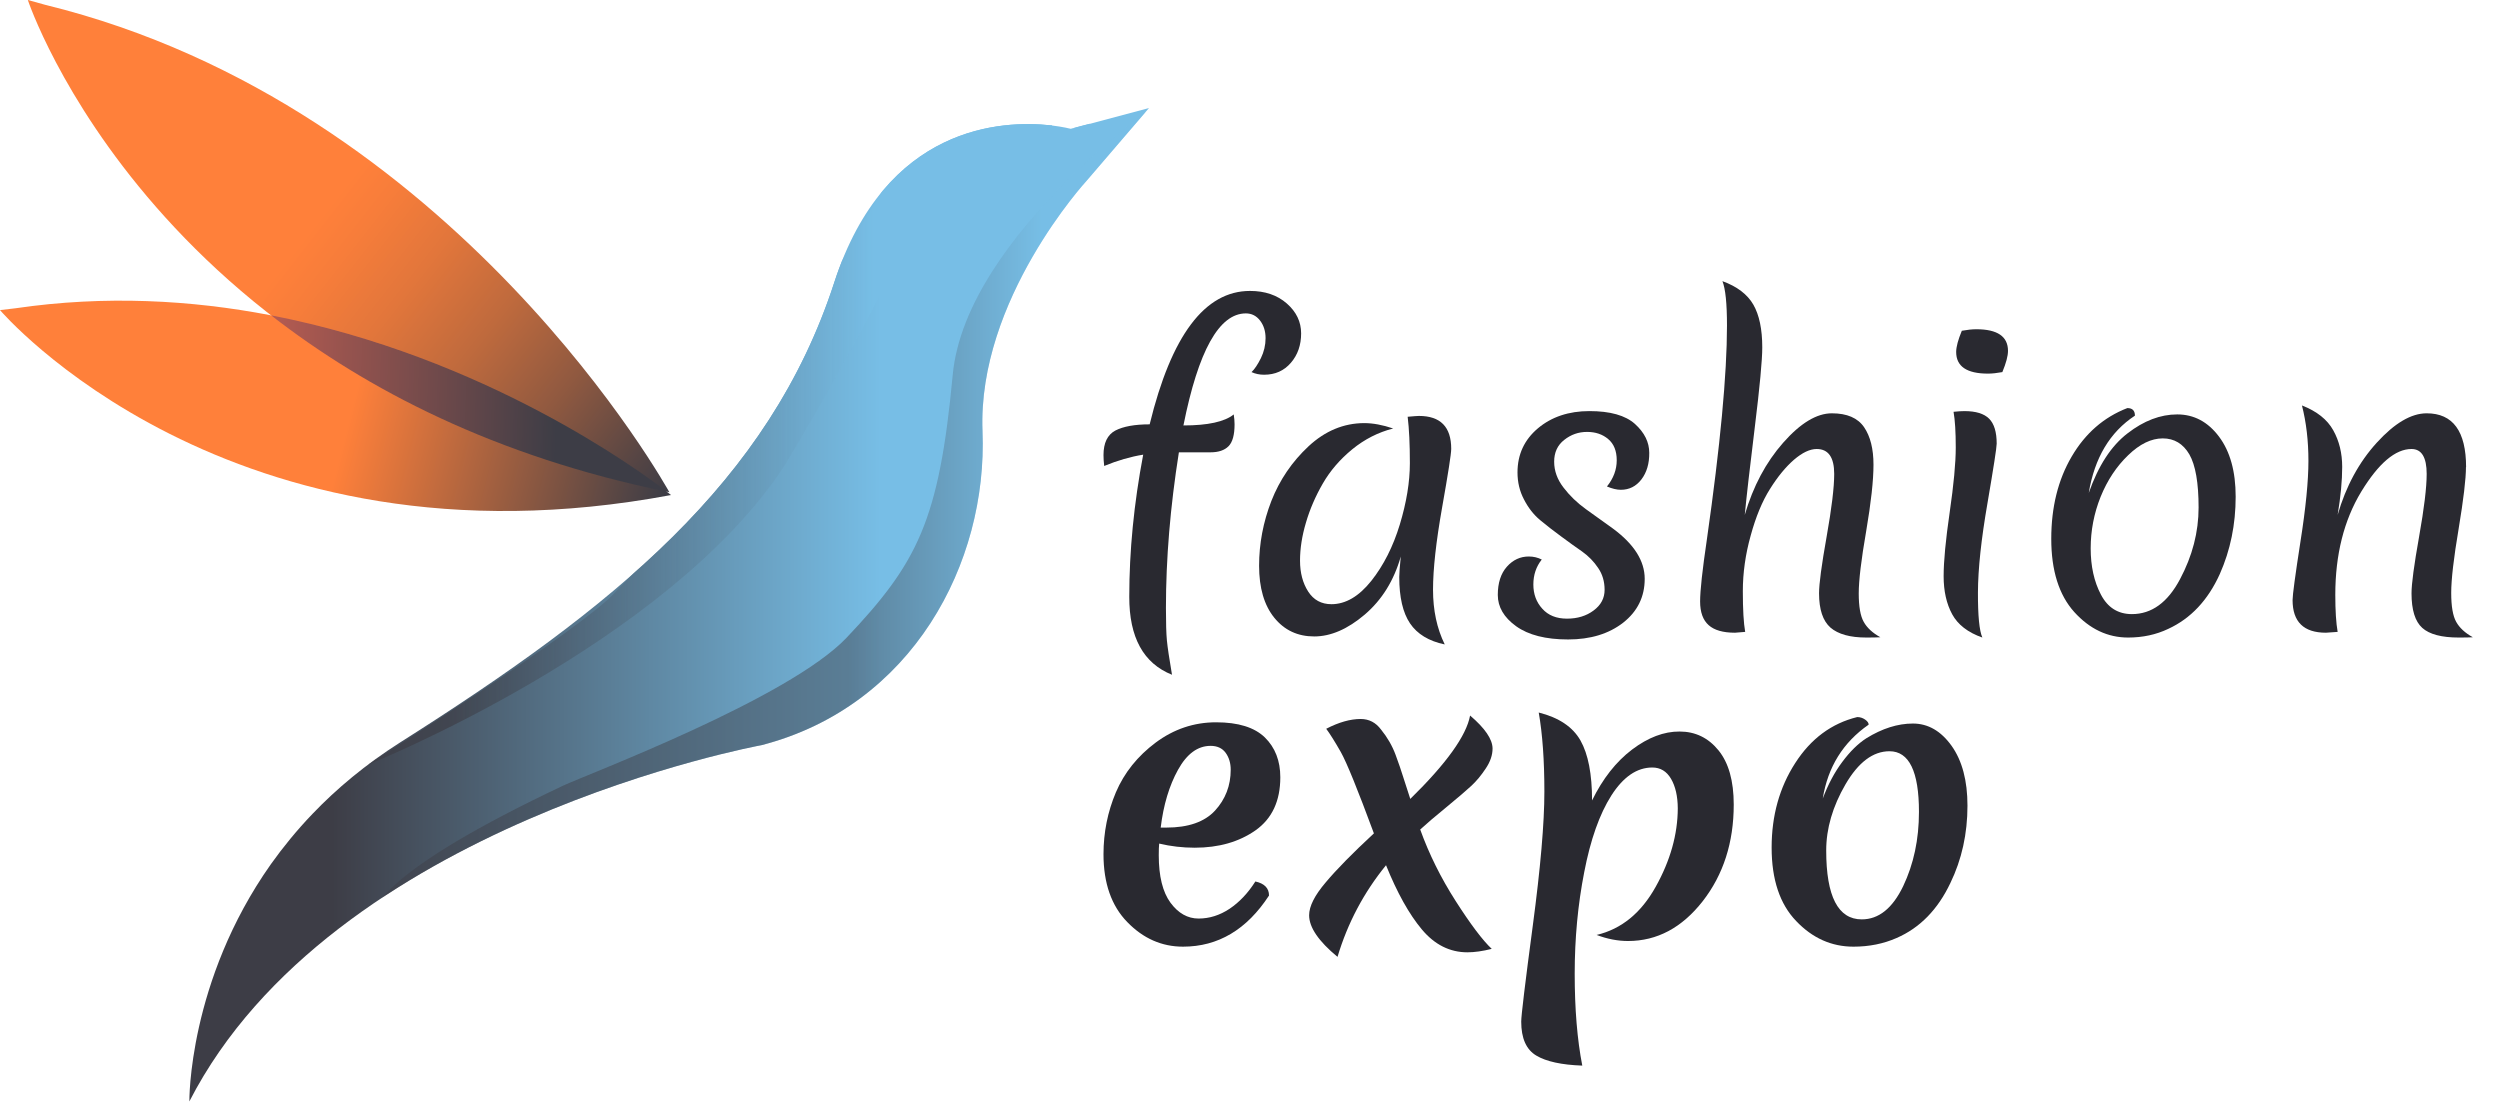 <svg version="1.2" xmlns="http://www.w3.org/2000/svg" viewBox="0 0 1814 808" width="1814" height="808"><defs><linearGradient id="P" gradientUnits="userSpaceOnUse"/><linearGradient id="g1" x2="1" href="#P" gradientTransform="matrix(696.29,0,0,720.82,137.41,438.8)"><stop offset=".15" stop-color="#3d3d46"/><stop offset=".72" stop-color="#77bee6"/></linearGradient><clipPath clipPathUnits="userSpaceOnUse" id="cp1"><path d="m137.41 799.21c0 0-1.01-87.04 59.22-172.17 8.68-12.27 18.63-24.5 30.04-36.42 17.53-18.31 38.49-35.91 63.58-51.81 154.73-98.12 267.95-188.7 315.12-333.99 37.15-114.43 122.3-117.67 156.79-113.88 9.3 1.02 71.53-12.54 71.53-12.54l-45.29 52.83c0 0-79.25 86.16-75.48 181.77 3.77 95.61-50.95 199.39-160.39 227.7 0 0-311.58 56.84-415.13 258.51z"/></clipPath><linearGradient id="g2" x2="1" href="#P" gradientTransform="matrix(524.57,0,0,471.525,267.04,319.08)"><stop offset=".11" stop-color="#3d3d46" stop-opacity=".7"/><stop offset=".7" stop-color="#77bee6" stop-opacity="1"/></linearGradient><clipPath clipPathUnits="userSpaceOnUse" id="cp2"><path d="m137.41 799.21c0 0-1.01-87.04 59.22-172.17 8.68-12.27 18.63-24.5 30.04-36.42 17.53-18.31 38.49-35.91 63.58-51.81 154.73-98.12 267.95-188.7 315.12-333.99 37.15-114.43 122.3-117.67 156.79-113.88 9.3 1.02 14.92 2.55 14.92 2.55l56.61-15.1-45.29 52.83c0 0-79.25 86.16-75.48 181.77 3.77 95.61-50.95 199.39-160.39 227.7 0 0-311.58 56.84-415.13 258.51z"/></clipPath><linearGradient id="g3" x2="1" href="#P" gradientTransform="matrix(612.31,0,0,627.918,267.69,381.71)"><stop offset=".57" stop-color="#3d3d46"/><stop offset=".8" stop-color="#77bee6"/></linearGradient><linearGradient id="g4" x2="1" href="#P" gradientTransform="matrix(462.114,361.531,-81.82,104.583,17.095,4.028)"><stop offset=".45" stop-color="#ff803a"/><stop offset=".5" stop-color="#f77d3a"/><stop offset=".59" stop-color="#e2763b"/><stop offset=".7" stop-color="#bf6a3d"/><stop offset=".82" stop-color="#905940"/><stop offset=".95" stop-color="#534444"/><stop offset="1" stop-color="#3d3d46"/></linearGradient><linearGradient id="g5" x2="1" href="#P" gradientTransform="matrix(476.51,122.689,-27.802,107.982,6.085,237.646)"><stop offset=".52" stop-color="#ff803a"/><stop offset="1" stop-color="#3d3d46"/></linearGradient><linearGradient id="g6" x2="1" href="#P" gradientTransform="matrix(291.331,10.224,-4.134,117.79,194.664,287.741)"><stop stop-color="#b65b51"/><stop offset=".72" stop-color="#3d3d46"/></linearGradient></defs><style>.a{fill:url(#g1)}.b{fill:url(#g2)}.c{opacity:.47;fill:url(#g3)}.d{fill:url(#g4)}.e{fill:url(#g5)}.f{fill:url(#g6)}.g{fill:#292930}</style><path class="a" d="m137.4 799.2c0 0-1-87 59.2-172.2 8.7-12.2 18.7-24.5 30.1-36.4 17.5-18.3 38.5-35.9 63.5-51.8 154.8-98.1 268-188.7 315.2-334 37.1-114.4 122.3-117.6 156.8-113.9 9.3 1.1 14.9 2.6 14.9 2.6l56.6-15.1-45.3 52.8c0 0-79.3 86.2-75.5 181.8 3.8 95.6-50.9 199.4-160.4 227.7 0 0-311.6 56.8-415.1 258.5z"/><g clip-path="url(#cp1)"><path class="b" d="m791.6 91.6c0 0-28.1 4.6-28.1 1.1 0.1-21.1-89.8-7.1-123.7 46.6-38.3 60.8-53.9 104.5-80.1 157-30 60.2-90 107.4-113.4 133.5-23.3 26.2-179.2 125-179.2 125 0 0 217.4-87 302.3-217.2 0 0 61.4-101.7 87.8-163 26.4-61.3 133.7-84.8 133.7-84.8"/></g><g clip-path="url(#cp2)"><path class="c" d="m849.3 67.8c0 0-148.4 101.6-158 204.2-9.9 105.7-25.4 136.2-76.9 190.6-42 44.4-188.5 99.3-206.1 107.6-253.7 119.8-95.9 134.4-49.1 121.7 12.8-3.5 282.1-68.5 282.1-68.5l188.4-221.7 50.3-191.5-30.6-142.4z"/></g><path class="d" d="m20.2 0c0 0 93.2 281.7 465.5 357.2 0 0-154.1-280.5-452.9-353.7z"/><path class="e" d="m0 225c0 0 165.5 194.5 486.9 134.2 0 0-213.8-173.9-475.8-135.5 0 0-11.1 1.3-11.1 1.3z"/><path class="f" d="m483.9 356.8c-19.3-14.9-132.4-98.1-287.2-128 68.9 53.6 162.3 102.4 287.3 128z"/><path class="g" d="m895.8 307.9q0 11.5-4.4 15.9-4.4 4.4-13 4.4h-23q-9.4 59.4-9.4 113 0 16.2 0.7 23.5 0.7 7.3 3.7 24.9-31.1-12.4-31-56.6 0-49.8 10.1-103.1-13.7 2.2-28.3 8.2-0.5-4.4-0.5-7.9 0-13.2 8.6-17.8 8.7-4.5 24.9-4.5 23.6-96.8 72.8-96.8 16.3 0 26.7 9.1 10.4 9.1 10.4 21.7 0 12.7-7.4 21.3-7.4 8.7-19.5 8.7-4.9 0-9.1-1.9 3.3-3.1 6.8-10.1 3.4-7 3.4-14.5 0-7.6-4-12.8-4-5.2-10.3-5.2-29.1 0-45.3 81.3 26.6 0 36.5-8 0.6 3.9 0.6 7.2z"/><path class="g" d="m959.8 350.9q-8 13.9-12.2 28.3-4.3 14.4-4.3 27.6 0 13.2 5.9 22.4 5.9 9.2 16.9 9.2 15.4 0 28.9-16.9 13.4-16.9 20.7-40.9 7.3-24.1 7.3-44.6 0-20.4-1.6-33.6 6.6-0.6 8.2-0.6 23.4 0 23.4 23.9 0 5.3-6.6 42.5-6.6 37.3-6.6 59.7 0 22.4 8.5 39.7-17.3-3.6-25.2-15.3-7.8-11.6-7.8-33.6 0-3.9 1.1-14.9-7.4 26.1-26.1 42.1-18.7 15.9-36.7 15.9-18 0-29-13.6-11-13.6-11-37.7 0-24 8.9-47 9-22.9 27-39.7 18-16.7 40.3-16.8 9.6 0 21.1 3.9-16.2 4.1-29.7 15.1-13.4 11-21.4 24.9z"/><path class="g" d="m1151.5 313.4q-9.2 0-16.5 5.8-7.3 5.7-7.3 15.8 0 10 6.8 18.8 6.7 8.8 16.3 15.7 9.6 6.8 19.5 14 23.1 17 23.1 36.5 0 19.5-15.6 31.8-15.7 12.2-40 12.2-24.3 0-37.7-9.6-13.3-9.6-13.3-22.7 0-13.1 6.6-20.5 6.6-7.4 15.9-7.4 5 0 9.4 2.2-6.1 7.7-6.1 18.1 0 10.5 6.5 17.6 6.4 7.2 17.9 7.2 11.4 0 19.3-5.9 8-5.9 8-15 0-9.1-4.7-15.9-4.6-6.9-11.6-11.9-7.1-4.9-15.3-11-8.2-6-15.3-11.9-7-5.9-11.6-14.9-4.7-8.9-4.7-19.6 0-19.5 14.8-32 14.9-12.5 37.4-12.5 22.6 0 33 9.3 10.4 9.4 10.4 21 0.1 11.7-5.7 19.3-5.8 7.5-14.9 7.5-4.4 0-10.1-2.4 7.1-8.8 7.1-19 0-10.2-6.2-15.4-6.1-5.2-15.4-5.2z"/><path class="g" d="m1293.9 321.2q18.8-21.3 35.3-21.3 16.5 0 23.4 10.1 6.8 10 6.8 27.2 0 17.1-5.3 48.2-5.4 31.1-5.4 45.2 0 14.2 3.6 20.6 3.6 6.5 12.1 11.2-3.6 0.2-10.2 0.2-17.6 0-26-7.2-8.3-7.3-8.3-24.9 0-10.2 5.5-41.1 5.5-30.9 5.5-45.5 0-18.1-12.7-18.1-7.4 0-16.5 7.8-9 7.8-17.4 21.2-8.4 13.3-14 33.8-5.7 20.4-5.7 40.4 0 19.9 1.7 29.5-6.6 0.6-7.4 0.6-13 0-19.1-5.5-6.2-5.5-6.2-17.2 0-11.7 4.9-44.9 14.6-102.3 14.6-155.3 0-23.9-3.3-32.2 15.9 5.8 22.4 17 6.5 11.3 6.5 31.1 0 13.8-5.4 57.7-5.4 44-7.3 63.8 9.1-31.1 27.9-52.4z"/><path class="g" d="m1416.5 445.7q-6.2-11.4-6.2-27.6 0-16.2 4.4-46.4 4.4-30.3 4.4-47 0-16.8-1.6-25.9 4.9-0.5 7.9-0.5 12.4 0 17.9 5.5 5.5 5.5 5.5 18.1 0 4.1-6.7 43.3-6.8 39.2-6.9 64.6-0.1 25.4 3.2 32.8-15.7-5.5-21.9-16.9zm26-174.6q-23.1 0-23.1-15.7 0-5.5 4.1-15.4 6.1-1.1 10.5-1.1 23 0 23 15.7 0 5.5-4.1 15.4-6 1.1-10.4 1.1z"/><path class="g" d="m1543.8 314.4q17.7-13.7 36-13.7 18.2 0 30.3 16.1 12.1 16.1 12.1 43.6 0 30.2-11.5 56.1-12.9 28.5-37.4 39.8-13.2 6.3-29.1 6.3-22.3 0-39.1-18.5-16.7-18.6-16.7-53.1 0-34.5 14.8-59.7 14.8-25.3 40.4-35.2 5.5 0 5.5 5.5-27.2 17.9-33.5 56.1 10.4-29.7 28.2-43.3zm51.5 53.8q0-26.8-6.7-38.5-6.8-11.6-19.3-11.6-12.5 0-25.1 12.2-12.7 12.2-20 30.2-7.2 18-7.2 37.4 0 19.4 7.4 33.5 7.4 14.2 22.5 14.2 21.5 0 34.9-25.3 13.5-25.3 13.5-52.1z"/><path class="g" d="m1789.3 338.9q0 12.7-5.3 44.7-5.4 32-5.4 46.6 0 14.6 3.6 21 3.6 6.5 12.1 11.2-3.6 0.2-10.2 0.2-18.7 0-26.5-7-7.8-7-7.8-25.1 0-10.2 5.5-41.1 5.5-30.9 5.5-45.5 0-18.1-11-18.1-17.6 0-36.5 31-18.8 31.1-18.8 74.8 0 17.3 1.7 26.9-7.2 0.6-8.5 0.6-24.2 0-24.2-23.7 0-5.5 5.7-42.3 5.8-36.8 5.8-58.7 0-21.8-4.7-40.2 16.2 6.3 22.7 18 6.5 11.6 6.5 26.6 0 15-3.3 34.8 9-31.1 28.4-52.4 19.4-21.3 36.2-21.3 28.6 0 28.6 39.1z"/><path class="g" d="m866.9 615.1q-13.2 0-25.8-3-0.3 2.8-0.3 8.5 0 22.8 8.5 34.4 8.5 11.5 20.4 11.5 11.8 0 22.5-7.1 10.7-7.2 18.7-19.8 9.9 2.2 9.9 10.2-24.2 37.1-62.4 37.1-23.1 0-40.4-17.8-17.3-17.7-17.3-49.3 0-23.6 9-44.9 9.1-21.3 28.9-36.1 19.8-14.7 43.8-14.7 24.1 0 35.4 11 11.2 11 11.2 28.9 0 25.8-18 38.5-18 12.6-44.1 12.6zm11.5-73.9q-14 0-23.6 17.3-9.6 17.3-12.6 42h4.1q23.9 0 35.3-12.3 11.4-12.4 11.4-29.7 0-7.2-3.7-12.3-3.7-5-10.9-5z"/><path class="g" d="m1064.8 691q-19.2 0-33.1-16.6-13.9-16.6-26-46.6-24.2 29.7-35.2 66.5-20.6-17-20.6-30.2 0-9.7 12-23.8 11.9-14.2 35-35.6-17.6-47.6-24-59-6.5-11.4-10.6-16.9 13.7-7.1 25-7.1 9.1 0 14.8 7.7 6.9 8.5 10.5 18.2 3.6 9.8 5.3 15.4 1.8 5.7 5.4 16.7 39.3-38.5 43.4-60.5 16.2 13.8 16.3 23.9 0 7.2-5 14.6-4.9 7.4-10.4 12.5-5.5 5.1-18 15.4-12.6 10.3-19.1 16.3 9.6 26.7 25.8 52 16.2 25.3 26.1 34.6-9.9 2.5-17.6 2.5z"/><path class="g" d="m1184.2 543.9q17.5-13.2 34.5-13.1 17.1 0 28.2 13.6 11.1 13.6 11.1 39.4 0 41.2-22.5 70.1-22.6 28.9-54.2 28.9-11.2 0-22.8-4.4 27-6.4 42.9-35 15.9-28.5 16-56.9-0.1-13.2-4.9-21.4-4.8-8.2-13.6-8.2-16.7 0-29.7 20.3-12.9 20.3-19.7 55.7-6.9 35.3-6.9 73.6 0 38.4 5.5 66.7-22.6-0.8-33.4-7.3-10.9-6.5-10.9-24.6 0-6.6 8.4-69.7 8.4-63.1 8.4-97.2 0-34-4.1-57.4 21.9 5.5 30.3 20.3 8.4 14.9 8.4 43.5 11.6-23.7 29-36.9z"/><path class="g" d="m1388 525q16.5 0 28.1 16.2 11.5 16.2 11.5 43.4 0 30.5-12.4 56.1-13.7 28.9-39 39.9-14.3 6.3-31.3 6.3-23.9 0-41.6-18.6-17.8-18.5-17.8-53.3 0-34.8 17.1-61.3 17-26.5 45-33.4 3.1 0 5.7 1.8 2.6 1.8 2.6 3.7-27.8 19.3-33.3 53.6 5.8-15.4 14.2-26.6 8.4-11.3 17.4-17.1 17.3-10.7 33.8-10.7zm-17 20.1q-17.9 0-31.9 24-14 24.1-14 48 0 50 25.8 50 18.4 0 30-24 11.5-24.1 11.5-54 0-44-21.4-44z"/></svg>